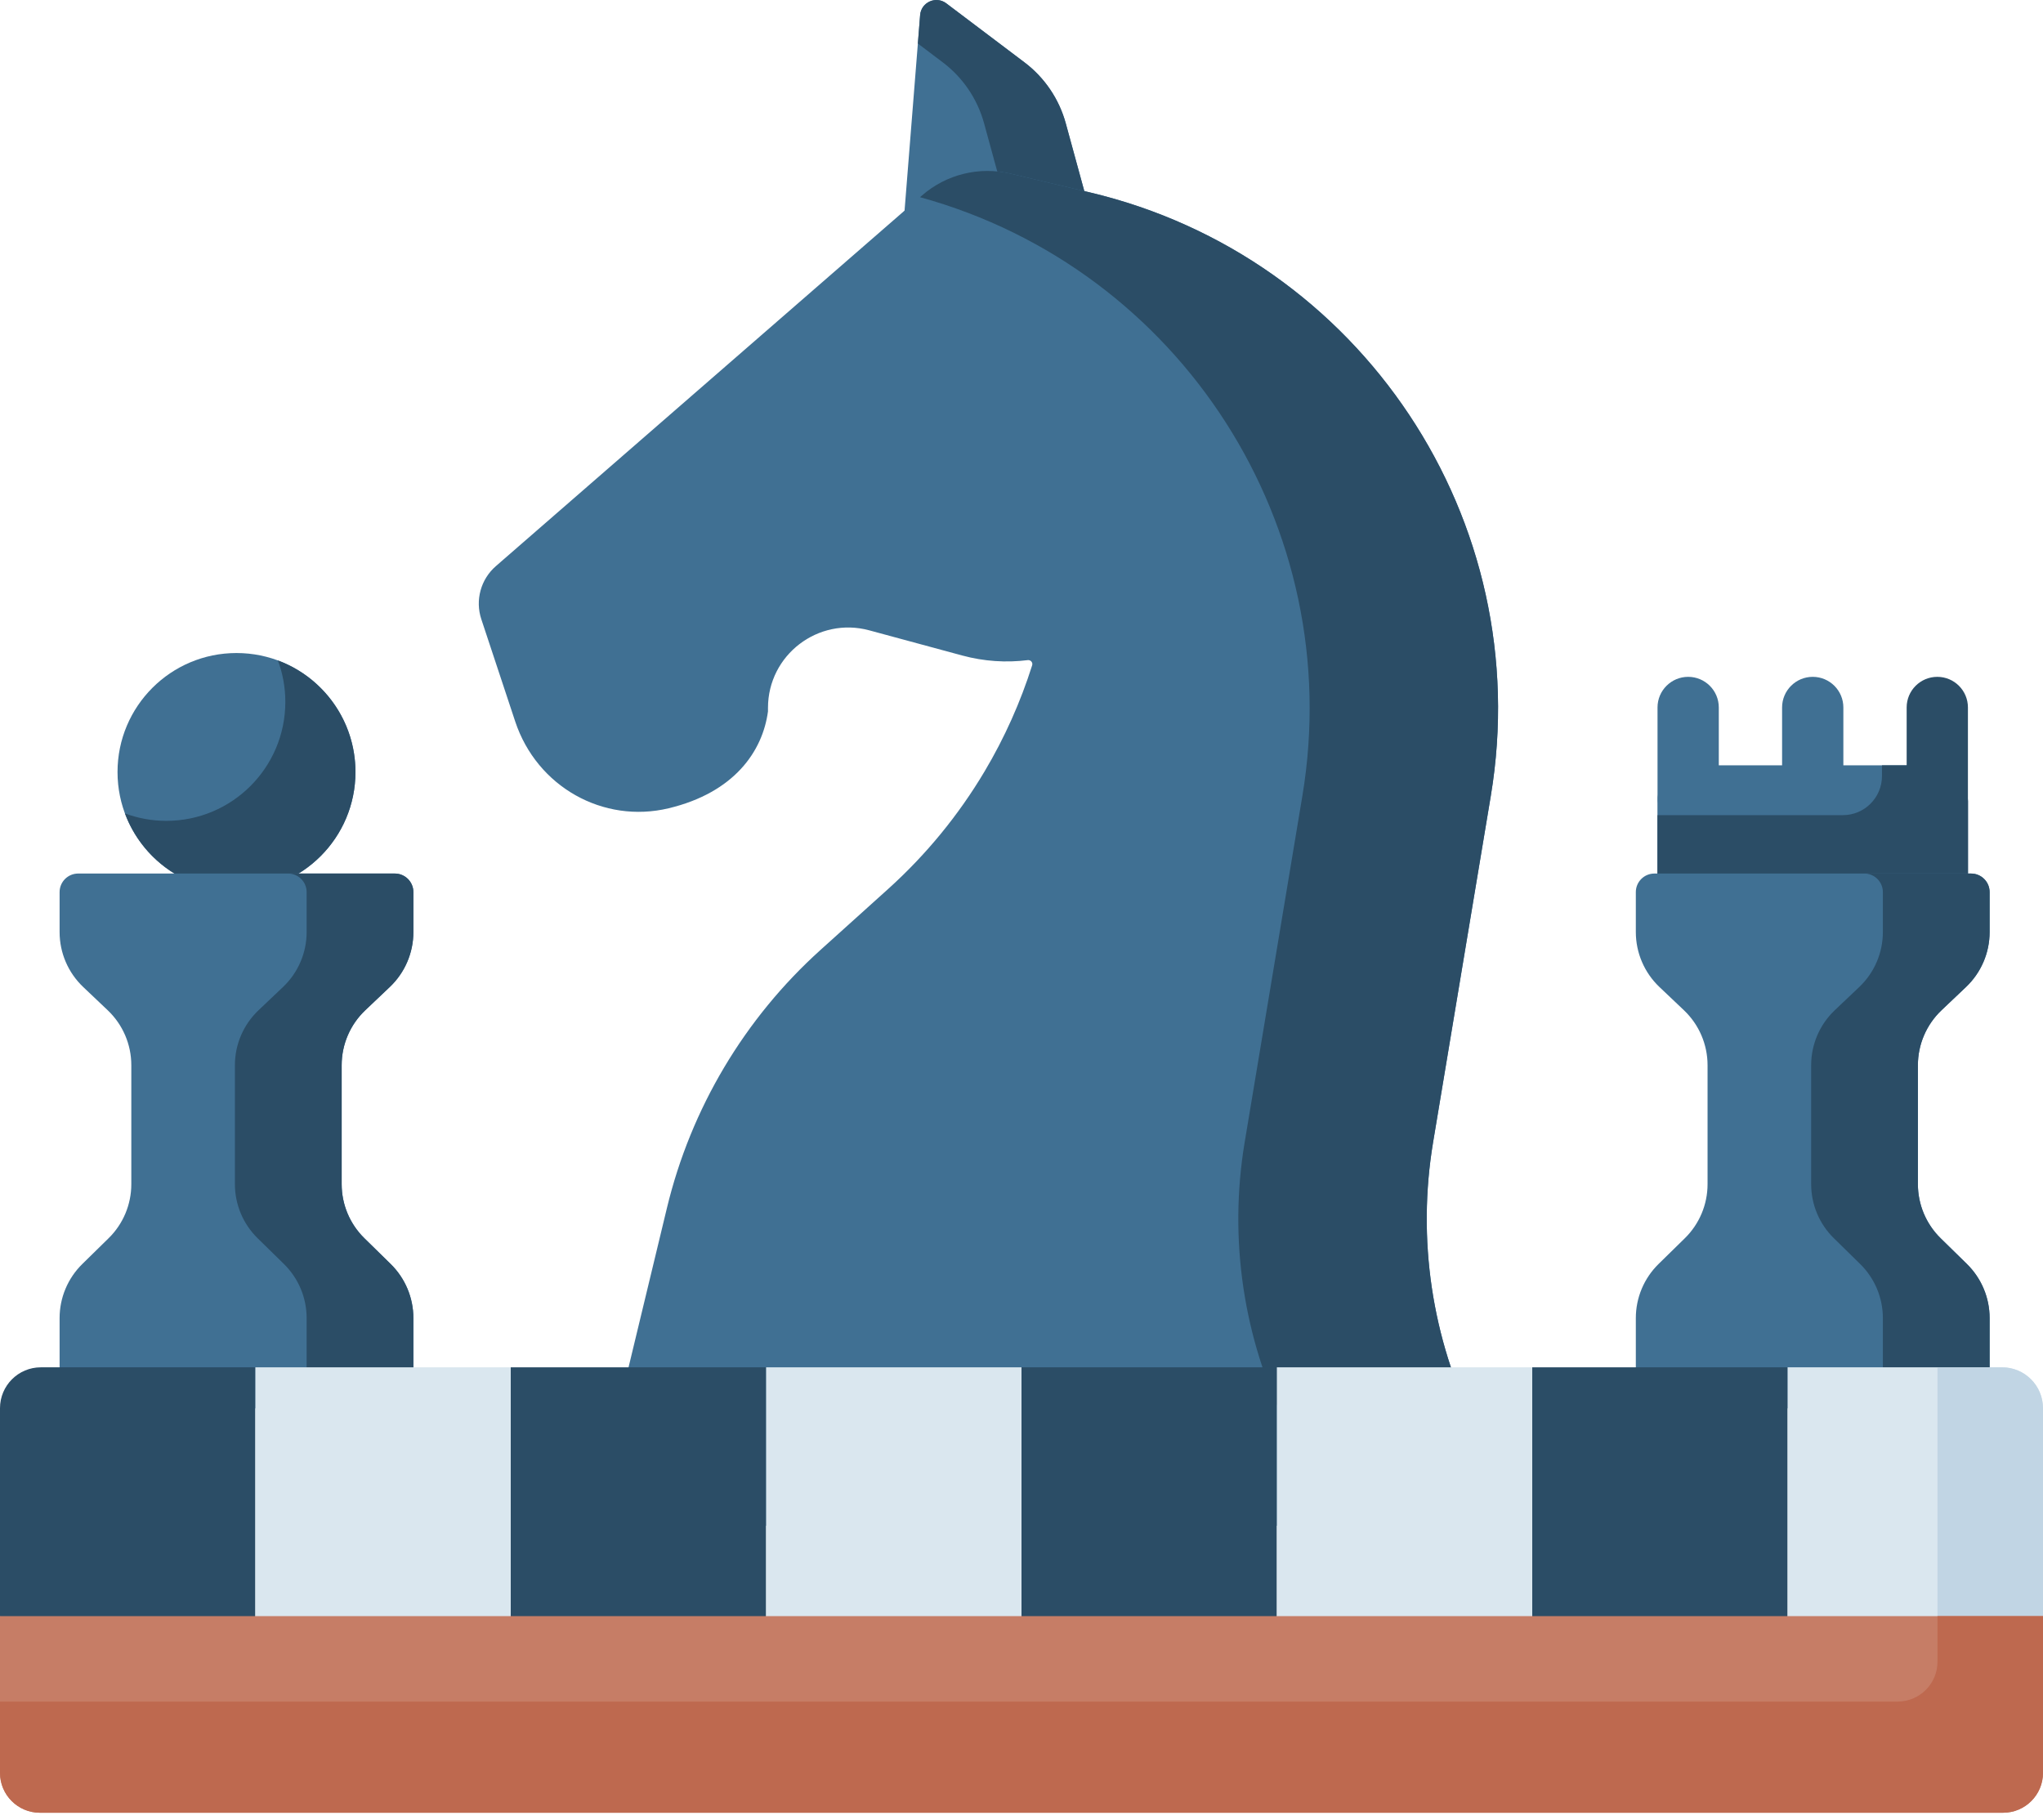 <svg width="110" height="98" viewBox="0 0 110 98" fill="none" xmlns="http://www.w3.org/2000/svg">
<path d="M12.733 47.97C16.271 47.97 19.139 45.102 19.139 41.565C19.139 38.027 16.271 35.159 12.733 35.159C9.195 35.159 6.328 38.027 6.328 41.565C6.328 45.102 9.195 47.97 12.733 47.97Z" fill="#407093"/>
<path d="M14.963 35.558C15.221 36.253 15.363 37.004 15.363 37.788C15.363 41.326 12.495 44.194 8.957 44.194C8.173 44.194 7.422 44.052 6.727 43.794C7.633 46.233 9.98 47.97 12.733 47.97C16.271 47.97 19.139 45.102 19.139 41.565C19.139 38.811 17.402 36.464 14.963 35.558Z" fill="#2B4D66"/>
<path d="M48.54 13.391L49.542 0.812C49.597 0.119 50.395 -0.239 50.949 0.179L55.157 3.356C56.242 4.175 57.025 5.33 57.384 6.642L59.327 13.746L48.54 13.391Z" fill="#407093"/>
<path d="M50.759 3.355C51.844 4.174 52.627 5.33 52.986 6.641L54.889 13.6L59.327 13.746L57.384 6.641C57.025 5.33 56.242 4.174 55.157 3.355L50.949 0.179C50.394 -0.24 49.597 0.119 49.542 0.811L49.42 2.344L50.759 3.355Z" fill="#2B4D66"/>
<path d="M90.895 44.568C89.984 44.568 89.245 43.829 89.245 42.918V38.09C89.245 37.179 89.984 36.441 90.895 36.441C91.806 36.441 92.544 37.179 92.544 38.09V42.918C92.544 43.829 91.806 44.568 90.895 44.568Z" fill="#407093"/>
<path d="M97.602 44.568C96.691 44.568 95.952 43.829 95.952 42.918V38.09C95.952 37.179 96.691 36.441 97.602 36.441C98.513 36.441 99.251 37.179 99.251 38.09V42.918C99.251 43.829 98.513 44.568 97.602 44.568Z" fill="#407093"/>
<path d="M105.962 47.97H89.241V43.138C89.241 42.069 90.107 41.204 91.175 41.204H104.029C105.097 41.204 105.962 42.069 105.962 43.138V47.97Z" fill="#407093"/>
<path d="M104.029 41.204H101.33V41.782C101.33 42.945 100.387 43.887 99.225 43.887H89.241V47.97H105.962V43.138C105.962 42.069 105.097 41.204 104.029 41.204Z" fill="#2B4D66"/>
<path d="M104.309 44.568C103.397 44.568 102.659 43.829 102.659 42.918V38.09C102.659 37.179 103.398 36.441 104.309 36.441C105.22 36.441 105.958 37.179 105.958 38.09V42.918C105.958 43.829 105.22 44.568 104.309 44.568Z" fill="#2B4D66"/>
<path d="M107.126 50.182V48.03C107.126 47.479 106.679 47.031 106.127 47.031H89.076C88.525 47.031 88.077 47.479 88.077 48.03V50.182C88.077 51.3 88.537 52.369 89.347 53.139L90.668 54.392C91.479 55.162 91.939 56.23 91.939 57.349V63.756C91.939 64.851 91.498 65.9 90.716 66.666L89.3 68.053C88.518 68.82 88.077 69.869 88.077 70.964V75.826H91.939H103.265H107.126V70.964C107.126 69.869 106.685 68.82 105.903 68.053L104.488 66.666C103.706 65.9 103.265 64.851 103.265 63.756V57.349C103.265 56.23 103.724 55.162 104.535 54.392L105.856 53.139C106.667 52.369 107.126 51.3 107.126 50.182Z" fill="#407093"/>
<path d="M22.258 50.182V48.03C22.258 47.479 21.811 47.031 21.259 47.031H4.208C3.656 47.031 3.209 47.479 3.209 48.03V50.182C3.209 51.3 3.668 52.369 4.479 53.139L5.8 54.392C6.611 55.162 7.07 56.23 7.07 57.349V63.756C7.07 64.851 6.63 65.9 5.847 66.666L4.432 68.053C3.65 68.82 3.209 69.869 3.209 70.964V75.826H7.07H18.397H22.258V70.964C22.258 69.869 21.817 68.82 21.035 68.053L19.62 66.666C18.837 65.9 18.397 64.851 18.397 63.756V57.349C18.397 56.23 18.856 55.162 19.667 54.392L20.988 53.139C21.799 52.369 22.258 51.3 22.258 50.182Z" fill="#407093"/>
<path d="M104.535 54.392L105.856 53.139C106.667 52.369 107.126 51.3 107.126 50.182V48.03C107.126 47.479 106.679 47.031 106.127 47.031H100.379C100.931 47.031 101.378 47.479 101.378 48.03V50.182C101.378 51.3 100.919 52.369 100.108 53.139L98.787 54.392C97.976 55.162 97.517 56.23 97.517 57.349V63.756C97.517 64.851 97.957 65.9 98.74 66.666L100.155 68.053C100.937 68.82 101.378 69.869 101.378 70.964V75.826H103.264H107.126V70.964C107.126 69.869 106.685 68.82 105.903 68.053L104.487 66.666C103.705 65.9 103.264 64.851 103.264 63.756V57.349C103.265 56.231 103.724 55.162 104.535 54.392Z" fill="#2B4D66"/>
<path d="M19.667 54.392L20.988 53.139C21.799 52.369 22.258 51.3 22.258 50.182V48.03C22.258 47.479 21.811 47.031 21.259 47.031H15.511C16.063 47.031 16.51 47.479 16.51 48.03V50.182C16.51 51.3 16.051 52.369 15.239 53.139L13.919 54.392C13.108 55.162 12.648 56.23 12.648 57.349V63.756C12.648 64.851 13.089 65.9 13.871 66.666L15.287 68.053C16.069 68.82 16.51 69.869 16.51 70.964V75.826H18.396H22.257V70.964C22.257 69.869 21.817 68.82 21.034 68.053L19.619 66.666C18.837 65.9 18.396 64.851 18.396 63.756V57.349C18.396 56.231 18.856 55.162 19.667 54.392Z" fill="#2B4D66"/>
<path d="M53.017 41.524C51.614 43.885 49.862 46.021 47.822 47.86L44.179 51.143C40.084 54.834 37.201 59.678 35.909 65.038L31.787 82.145H82.086L79.436 76.799C77.088 72.065 76.293 66.712 77.161 61.5L80.268 42.853C82.74 28.02 73.29 13.81 58.656 10.353L54.402 9.348C52.719 8.95 50.948 9.387 49.644 10.522L26.698 30.481C25.885 31.188 25.576 32.315 25.915 33.337L27.74 38.844C28.906 42.361 32.481 44.362 36.006 43.516C39.531 42.67 41.061 40.455 41.35 38.301V38.111C41.35 35.263 44.056 33.193 46.804 33.937L51.812 35.293C52.982 35.61 54.178 35.686 55.337 35.541C55.494 35.522 55.622 35.668 55.574 35.819C54.949 37.793 54.096 39.709 53.017 41.524Z" fill="#407093"/>
<path d="M79.436 76.799C77.089 72.064 76.293 66.711 77.161 61.499L80.268 42.852C82.74 28.019 73.29 13.809 58.656 10.352L54.402 9.347C52.719 8.95 50.948 9.387 49.644 10.522L49.535 10.616C63.583 14.481 72.536 28.369 70.123 42.852L67.016 61.499C66.147 66.711 66.943 72.065 69.29 76.799L71.941 82.145H82.087L79.436 76.799Z" fill="#2B4D66"/>
<path d="M13.75 73.616H2.2C0.985 73.616 0 74.601 0 75.816V87.011L1.1 90.673H13.75V73.616Z" fill="#2B4D66"/>
<path d="M13.75 73.616H27.5V90.673H13.75V73.616Z" fill="#DAE7EF"/>
<path d="M27.5 73.616H41.25V90.673H27.5V73.616Z" fill="#2B4D66"/>
<path d="M41.25 73.616H55V90.673H41.25V73.616Z" fill="#DAE7EF"/>
<path d="M55 73.616H68.75V90.673H55V73.616Z" fill="#2B4D66"/>
<path d="M68.75 73.616H82.5V90.673H68.75V73.616Z" fill="#DAE7EF"/>
<path d="M82.5 73.616H96.25V90.673H82.5V73.616Z" fill="#2B4D66"/>
<path d="M107.8 73.616H96.25V90.673H108.9L110 87.011V75.816C110 74.601 109.015 73.616 107.8 73.616Z" fill="#DAE7EF"/>
<path d="M107.8 73.616H104.319V89.414C104.319 89.883 104.171 90.316 103.921 90.674H108.9L110 87.011V75.816C110 74.601 109.015 73.616 107.8 73.616Z" fill="#C1D5E4"/>
<path d="M107.852 97.597H2.148C0.962 97.597 0 96.635 0 95.448V87.011H110V95.448C110 96.635 109.038 97.597 107.852 97.597Z" fill="#C67D66"/>
<path d="M104.319 87.011V89.465C104.319 90.651 103.357 91.613 102.17 91.613H0V95.448C0 96.635 0.962 97.597 2.148 97.597H107.852C109.038 97.597 110 96.635 110 95.448V87.011H104.319V87.011Z" fill="#BE694F"/>
</svg>

